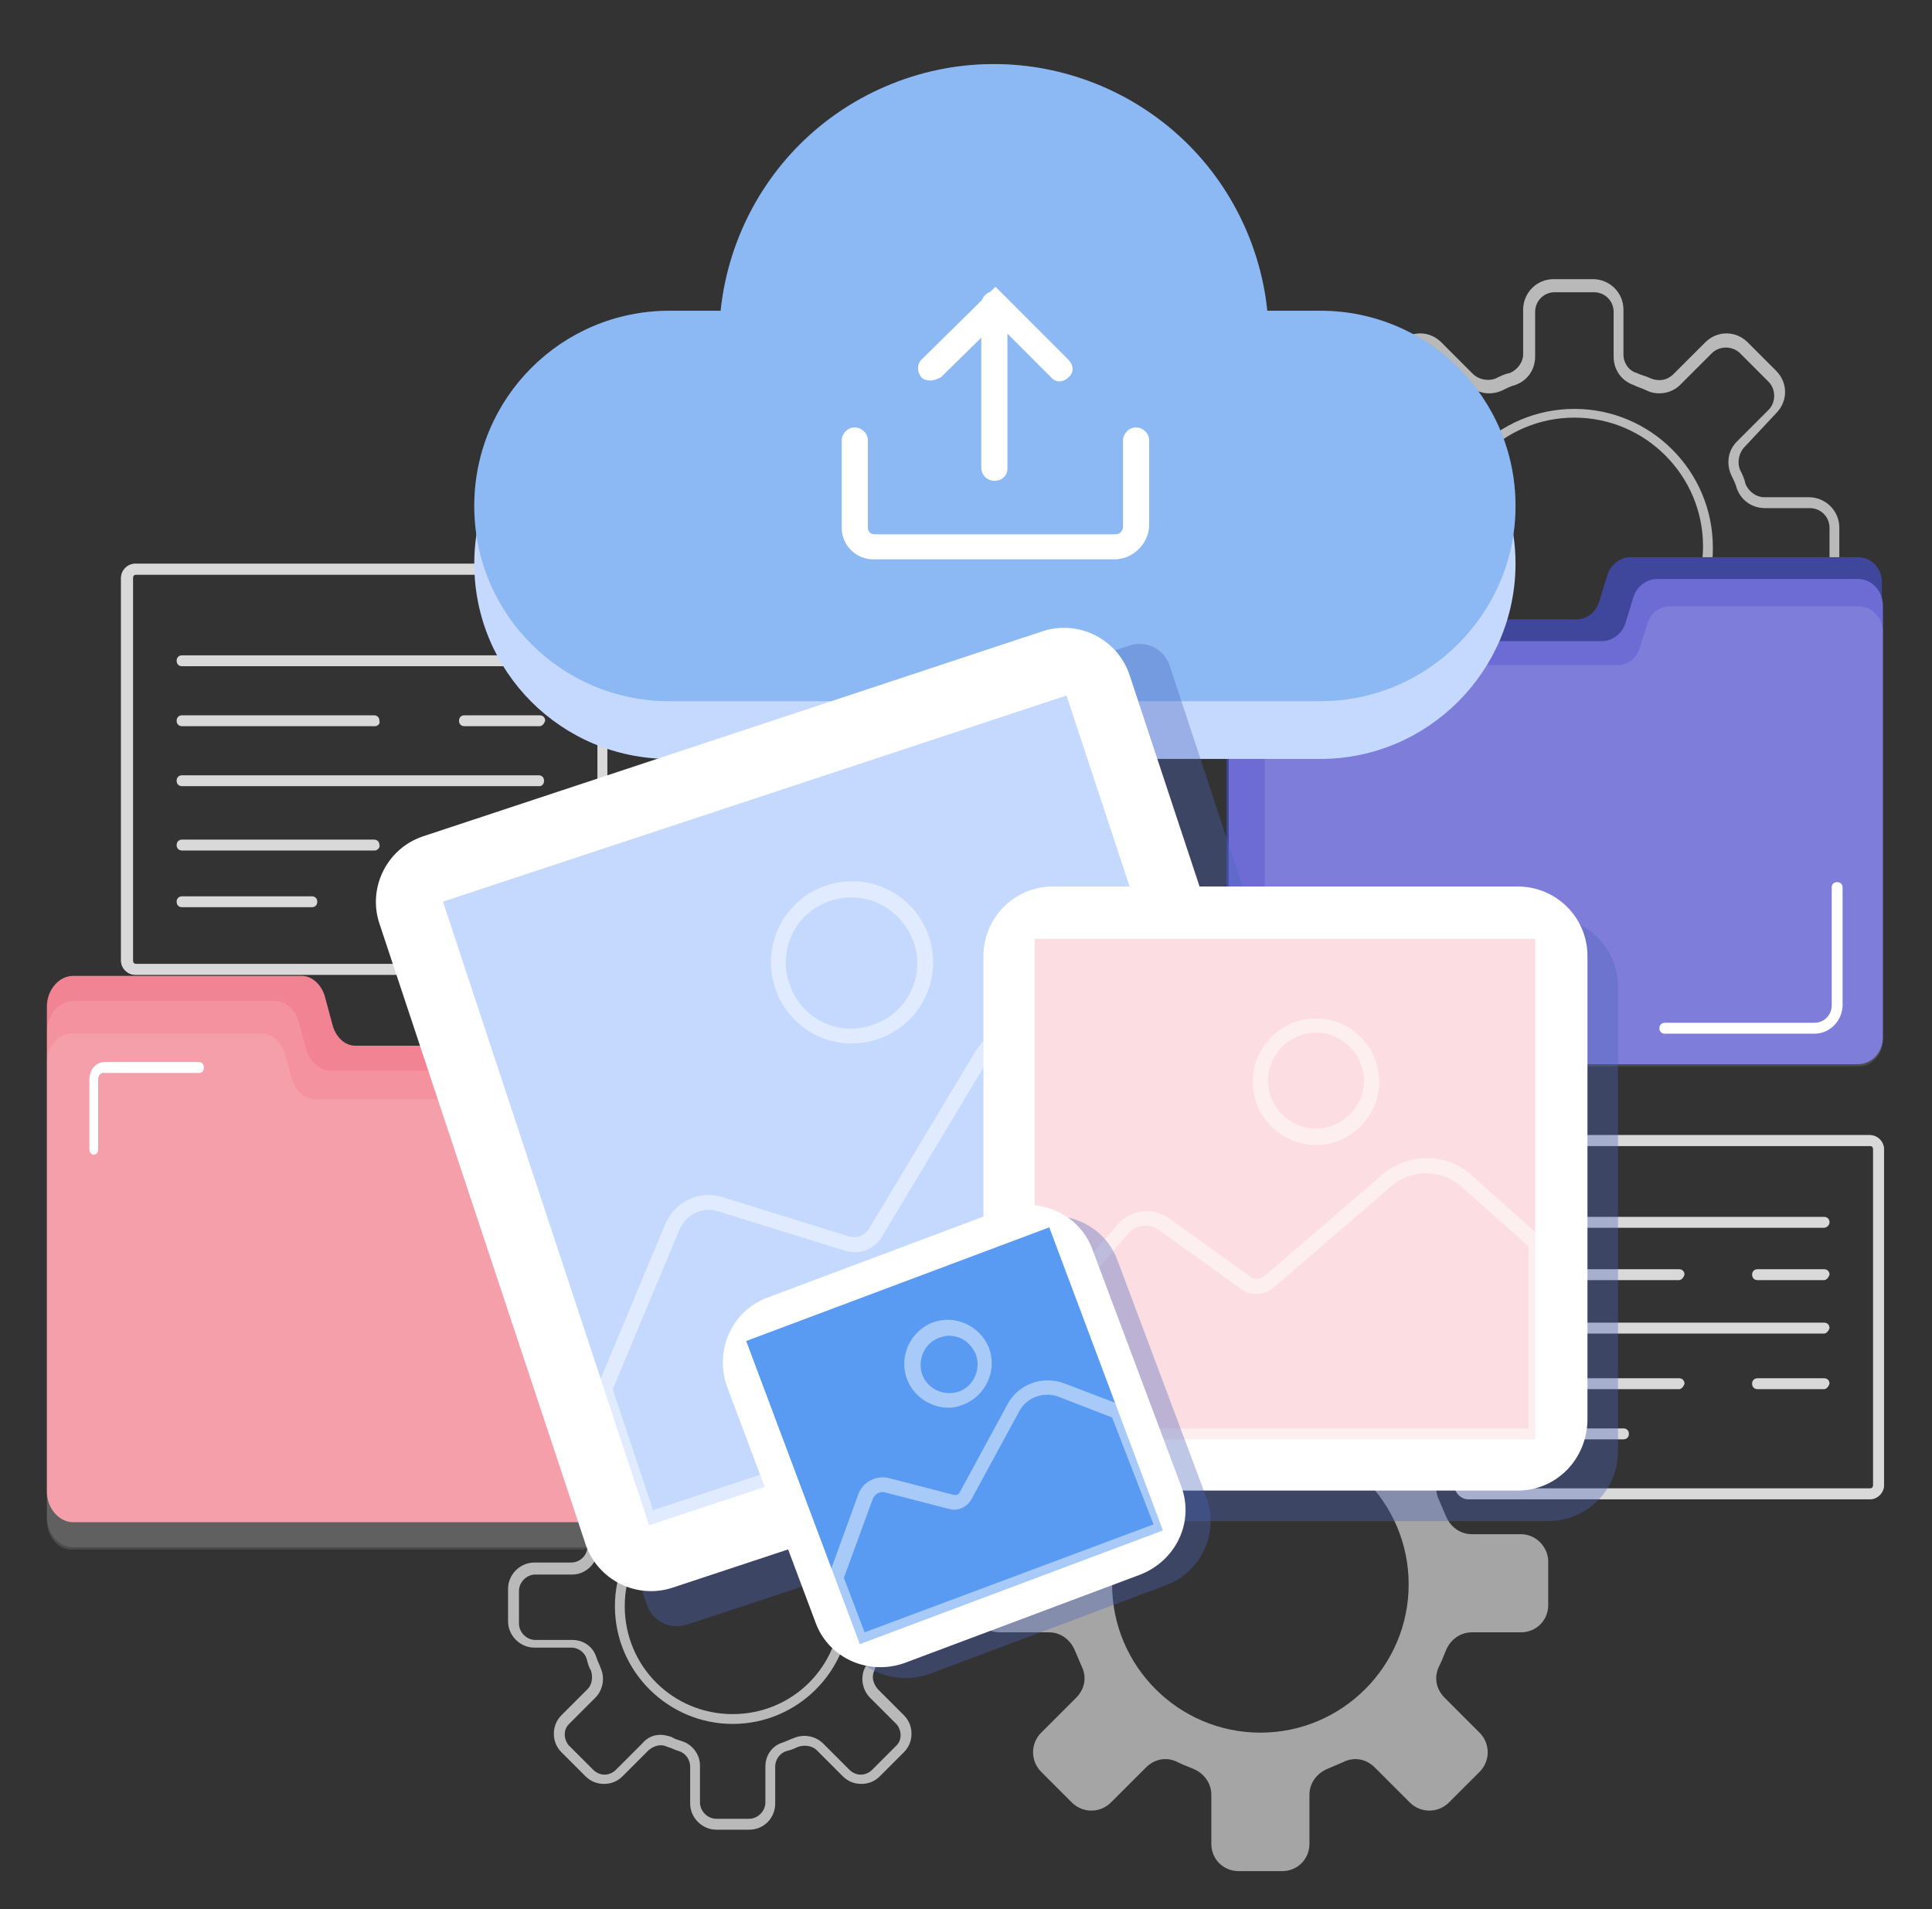 <?xml version="1.0" encoding="utf-8"?>
<!-- Generator: Adobe Illustrator 23.1.0, SVG Export Plug-In . SVG Version: 6.00 Build 0)  -->
<svg version="1.1" id="Capa_1" xmlns="http://www.w3.org/2000/svg" xmlns:xlink="http://www.w3.org/1999/xlink" x="0px" y="0px"
	 viewBox="0 0 177.2 175.1" style="enable-background:new 0 0 177.2 175.1;" xml:space="preserve">
<rect x="0" y="0" width="177.2" height="175.1" fill="#333333" stroke="none"/>
<style type="text/css">
	.st0{opacity:0.66;}
	.st1{fill:#FFFFFF;}
	.st2{opacity:0.84;}
	.st3{opacity:0.81;}
	.st4{opacity:0.66;fill:#FFFFFF;}
	.st5{fill:#3E479B;}
	.st6{fill:#6D6CD4;}
	.st7{opacity:0.12;fill:#FFFFFF;}
	.st8{fill:#F28393;}
	.st9{fill:#C5D9FF;}
	.st10{fill:#599AF2;}
	.st11{opacity:0.35;}
	.st12{fill:#ECF1F7;}
	.st13{opacity:0.36;fill:#4C65BA;}
	.st14{opacity:0.47;fill:#FFFFFF;}
	.st15{opacity:0.39;fill:#F7A9B4;}
</style>
<g>
	<g>
		<g class="st0">
			<g>
				<g>
					<path class="st1" d="M146.2,74.4h-3.6c-1.5,0-2.8-1.2-2.8-2.8v-4.1c0-0.8-0.5-1.5-1.2-1.7c-0.4-0.2-0.9-0.3-1.3-0.5
						c-0.7-0.3-1.5-0.2-2.1,0.4l-2.9,2.9c-0.5,0.5-1.2,0.8-2,0.8c-0.7,0-1.4-0.3-2-0.8l-2.6-2.6c-1.1-1.1-1.1-2.8,0-3.9l2.9-2.9
						c0.5-0.5,0.7-1.4,0.4-2.1c-0.2-0.4-0.4-0.8-0.5-1.3c-0.3-0.7-1-1.2-1.7-1.2h-4.1c-1.5,0-2.8-1.2-2.8-2.8v-3.6
						c0-1.5,1.2-2.8,2.8-2.8h4.1c0.8,0,1.5-0.5,1.7-1.2c0.2-0.4,0.3-0.9,0.5-1.3c0.3-0.7,0.2-1.5-0.4-2.1l-2.9-2.9
						c-1.1-1.1-1.1-2.8,0-3.9l2.6-2.6c1.1-1.1,2.8-1.1,3.9,0l2.9,2.9c0.5,0.5,1.4,0.7,2.1,0.4c0.4-0.2,0.8-0.4,1.3-0.5
						c0.7-0.3,1.2-1,1.2-1.7v-4.1c0-1.5,1.2-2.8,2.8-2.8h3.6c1.5,0,2.8,1.2,2.8,2.8v4.1c0,0.8,0.5,1.5,1.2,1.7
						c0.4,0.2,0.9,0.3,1.3,0.5c0.7,0.3,1.5,0.2,2.1-0.4l2.9-2.9c1.1-1.1,2.8-1.1,3.9,0l2.6,2.6c1.1,1.1,1.1,2.8,0,3.9L160,41
						c-0.5,0.5-0.7,1.4-0.4,2.1c0.2,0.4,0.4,0.8,0.5,1.3c0.3,0.7,1,1.2,1.7,1.2h4.1c1.5,0,2.8,1.2,2.8,2.8v3.6
						c0,1.5-1.2,2.8-2.8,2.8h-4.1c-0.8,0-1.5,0.5-1.7,1.2c-0.2,0.4-0.3,0.9-0.5,1.3c-0.3,0.7-0.2,1.5,0.4,2.1l2.9,2.9
						c1.1,1.1,1.1,2.8,0,3.9l-2.6,2.6c-0.5,0.5-1.2,0.8-2,0.8c-0.7,0-1.4-0.3-2-0.8l-2.9-2.9c-0.5-0.5-1.4-0.7-2.1-0.4
						c-0.4,0.2-0.8,0.4-1.3,0.5c-0.7,0.3-1.2,1-1.2,1.7v4.1C149,73.2,147.7,74.4,146.2,74.4z M136.6,64.3c0.4,0,0.8,0.1,1.2,0.3
						c0.4,0.2,0.8,0.3,1.2,0.5c1.1,0.4,1.8,1.4,1.8,2.6v4.1c0,1,0.8,1.8,1.8,1.8h3.6c1,0,1.8-0.8,1.8-1.8v-4.1
						c0-1.2,0.7-2.2,1.8-2.6c0.4-0.1,0.8-0.3,1.2-0.5c1.1-0.5,2.3-0.3,3.1,0.5l2.9,2.9c0.7,0.7,1.9,0.7,2.6,0l2.6-2.6
						c0.7-0.7,0.7-1.9,0-2.6l-2.9-2.9c-0.8-0.8-1-2.1-0.5-3.1c0.2-0.4,0.3-0.8,0.5-1.2c0.4-1.1,1.4-1.8,2.6-1.8h4.1
						c1,0,1.8-0.8,1.8-1.8v-3.6c0-1-0.8-1.8-1.8-1.8h-4.1c-1.2,0-2.2-0.7-2.6-1.8c-0.1-0.4-0.3-0.8-0.5-1.2
						c-0.5-1.1-0.3-2.3,0.5-3.1l2.9-2.9c0.7-0.7,0.7-1.9,0-2.6l-2.6-2.6c-0.7-0.7-1.9-0.7-2.6,0l-2.9,2.9c-0.8,0.8-2.1,1-3.1,0.5
						c-0.4-0.2-0.8-0.3-1.2-0.5c-1.1-0.4-1.8-1.4-1.8-2.6v-4.1c0-1-0.8-1.8-1.8-1.8h-3.6c-1,0-1.8,0.8-1.8,1.8v4.1
						c0,1.2-0.7,2.2-1.8,2.6c-0.4,0.1-0.8,0.3-1.2,0.5c-1.1,0.5-2.3,0.3-3.1-0.5l-2.9-2.9c-0.7-0.7-1.9-0.7-2.6,0l-2.6,2.6
						c-0.7,0.7-0.7,1.9,0,2.6l2.9,2.9c0.8,0.8,1,2.1,0.5,3.1c-0.2,0.4-0.3,0.8-0.5,1.2c-0.4,1.1-1.4,1.8-2.6,1.8h-4.1
						c-1,0-1.8,0.8-1.8,1.8v3.6c0,1,0.8,1.8,1.8,1.8h4.1c1.2,0,2.2,0.7,2.6,1.8c0.1,0.4,0.3,0.8,0.5,1.2c0.5,1.1,0.3,2.3-0.5,3.1
						l-2.9,2.9c-0.7,0.7-0.7,1.9,0,2.6l2.6,2.6c0.7,0.7,1.9,0.7,2.6,0l2.9-2.9C135.2,64.5,135.9,64.3,136.6,64.3z M144.4,62.9
						c-7,0-12.7-5.7-12.7-12.7c0-7,5.7-12.7,12.7-12.7c7,0,12.7,5.7,12.7,12.7C157.2,57.2,151.4,62.9,144.4,62.9z M144.4,38.3
						c-6.5,0-11.8,5.3-11.8,11.8s5.3,11.8,11.8,11.8c6.5,0,11.8-5.3,11.8-11.8S150.9,38.3,144.4,38.3z"/>
				</g>
				<g class="st2">
					<path class="st1" d="M139.5,140.7H135c-1.1,0-2-0.7-2.4-1.7c-0.2-0.5-0.4-0.9-0.6-1.4c-0.5-1-0.3-2.1,0.5-2.9l3.2-3.2
						c1-1,1-2.6,0-3.6l-2.8-2.8c-1-1-2.6-1-3.6,0l-3.2,3.2c-0.8,0.8-1.9,1-2.9,0.5c-0.4-0.2-0.9-0.4-1.4-0.6c-1-0.4-1.7-1.3-1.7-2.4
						v-4.5c0-1.4-1.1-2.5-2.5-2.5h-4c-1.4,0-2.5,1.1-2.5,2.5v4.5c0,1.1-0.7,2-1.7,2.4c-0.5,0.2-0.9,0.4-1.4,0.6
						c-1,0.5-2.1,0.3-2.9-0.5l-3.2-3.2c-1-1-2.6-1-3.6,0l-2.8,2.8c-1,1-1,2.6,0,3.6l3.2,3.2c0.8,0.8,1,1.9,0.5,2.9
						c-0.2,0.4-0.4,0.9-0.6,1.4c-0.4,1-1.3,1.7-2.4,1.7h-4.5c-1.4,0-2.5,1.1-2.5,2.5v4c0,1.4,1.1,2.5,2.5,2.5h4.5
						c1.1,0,2,0.7,2.4,1.7c0.2,0.5,0.4,0.9,0.6,1.4c0.5,1,0.3,2.1-0.5,2.9l-3.2,3.2c-1,1-1,2.6,0,3.6l2.8,2.8c1,1,2.6,1,3.6,0
						l3.2-3.2c0.8-0.8,1.9-1,2.9-0.5c0.4,0.2,0.9,0.4,1.4,0.6c1,0.4,1.7,1.3,1.7,2.4v4.5c0,1.4,1.1,2.5,2.5,2.5h4
						c1.4,0,2.5-1.1,2.5-2.5v-4.5c0-1.1,0.7-2,1.7-2.4c0.5-0.2,0.9-0.4,1.4-0.6c1-0.5,2.1-0.3,2.9,0.5l3.2,3.2c1,1,2.6,1,3.6,0
						l2.8-2.8c1-1,1-2.6,0-3.6l-3.2-3.2c-0.8-0.8-1-1.9-0.5-2.9c0.2-0.4,0.4-0.9,0.6-1.4c0.4-1,1.3-1.7,2.4-1.7h4.5
						c1.4,0,2.5-1.1,2.5-2.5v-4C142,141.9,140.9,140.7,139.5,140.7z M115.6,158.9c-7.5,0-13.6-6.1-13.6-13.6
						c0-7.5,6.1-13.6,13.6-13.6c7.5,0,13.6,6.1,13.6,13.6C129.2,152.8,123.1,158.9,115.6,158.9z"/>
				</g>
				<g>
					<path class="st1" d="M68.7,167.8h-3c-1.3,0-2.4-1.1-2.4-2.4V162c0-0.6-0.4-1.2-1-1.4c-0.4-0.1-0.7-0.3-1.1-0.4
						c-0.6-0.3-1.2-0.1-1.7,0.3l-2.4,2.4c-0.5,0.5-1.1,0.7-1.7,0.7c-0.6,0-1.2-0.2-1.7-0.7l-2.2-2.2c-0.5-0.5-0.7-1.1-0.7-1.7
						c0-0.6,0.2-1.2,0.7-1.7l2.4-2.4c0.4-0.4,0.5-1.1,0.3-1.7c-0.2-0.3-0.3-0.7-0.4-1.1c-0.2-0.6-0.8-1-1.4-1h-3.4
						c-1.3,0-2.4-1.1-2.4-2.4v-3c0-1.3,1.1-2.4,2.4-2.4h3.4c0.6,0,1.2-0.4,1.4-1c0.1-0.4,0.3-0.7,0.4-1.1c0.3-0.6,0.1-1.2-0.3-1.7
						l-2.4-2.4c-0.5-0.5-0.7-1.1-0.7-1.7c0-0.6,0.2-1.2,0.7-1.7l2.2-2.2c0.9-0.9,2.5-0.9,3.4,0l2.4,2.4c0.4,0.4,1.1,0.5,1.7,0.3
						c0.3-0.2,0.7-0.3,1.1-0.4c0.6-0.2,1-0.8,1-1.4v-3.4c0-1.3,1.1-2.4,2.4-2.4h3c1.3,0,2.4,1.1,2.4,2.4v3.4c0,0.6,0.4,1.2,1,1.4
						c0.4,0.1,0.7,0.3,1.1,0.4c0.6,0.3,1.2,0.1,1.7-0.3l2.4-2.4c0.9-0.9,2.5-0.9,3.4,0l2.2,2.2c0.5,0.5,0.7,1.1,0.7,1.7
						c0,0.6-0.2,1.2-0.7,1.7l-2.4,2.4c-0.4,0.4-0.5,1.1-0.3,1.7c0.2,0.3,0.3,0.7,0.4,1.1c0.2,0.6,0.8,1,1.4,1h3.4
						c1.3,0,2.4,1.1,2.4,2.4v3c0,1.3-1.1,2.4-2.4,2.4h-3.4c-0.6,0-1.2,0.4-1.4,1c-0.1,0.4-0.3,0.7-0.4,1.1c-0.3,0.6-0.1,1.2,0.3,1.7
						l2.4,2.4c0.5,0.5,0.7,1.1,0.7,1.7c0,0.6-0.2,1.2-0.7,1.7l-2.2,2.2c-0.5,0.5-1.1,0.7-1.7,0.7s-1.2-0.2-1.7-0.7l-2.4-2.4
						c-0.4-0.4-1.1-0.5-1.7-0.3c-0.4,0.2-0.7,0.3-1.1,0.4c-0.6,0.2-1,0.8-1,1.4v3.4C71.1,166.7,70.1,167.8,68.7,167.8z M60.6,159.1
						c0.3,0,0.7,0.1,1,0.2c0.3,0.2,0.7,0.3,1,0.4c0.9,0.3,1.6,1.2,1.6,2.2v3.4c0,0.8,0.7,1.5,1.5,1.5h3c0.8,0,1.5-0.7,1.5-1.5V162
						c0-1,0.6-1.9,1.6-2.2c0.3-0.1,0.7-0.3,1-0.4c0.9-0.4,2-0.2,2.7,0.5l2.4,2.4c0.6,0.6,1.5,0.6,2.1,0l2.2-2.2
						c0.3-0.3,0.4-0.6,0.4-1s-0.2-0.8-0.4-1l-2.4-2.4c-0.7-0.7-0.9-1.8-0.5-2.7c0.2-0.3,0.3-0.7,0.4-1c0.3-0.9,1.2-1.6,2.2-1.6h3.4
						c0.8,0,1.5-0.7,1.5-1.5v-3c0-0.8-0.7-1.5-1.5-1.5h-3.4c-1,0-1.9-0.6-2.2-1.6c-0.1-0.3-0.3-0.7-0.4-1c-0.4-0.9-0.2-2,0.5-2.7
						l2.4-2.4c0.3-0.3,0.4-0.6,0.4-1s-0.2-0.8-0.4-1l-2.2-2.2c-0.6-0.6-1.5-0.6-2.1,0l-2.4,2.4c-0.7,0.7-1.8,0.9-2.7,0.5
						c-0.3-0.1-0.7-0.3-1-0.4c-0.9-0.3-1.6-1.2-1.6-2.2v-3.4c0-0.8-0.7-1.5-1.5-1.5h-3c-0.8,0-1.5,0.7-1.5,1.5v3.4
						c0,1-0.6,1.9-1.6,2.2c-0.3,0.1-0.7,0.3-1,0.4c-0.9,0.4-2,0.2-2.7-0.5l-2.4-2.4c-0.6-0.6-1.5-0.6-2.1,0l-2.2,2.2
						c-0.3,0.3-0.4,0.6-0.4,1s0.2,0.8,0.4,1l2.4,2.4c0.7,0.7,0.9,1.8,0.5,2.7c-0.2,0.3-0.3,0.7-0.4,1c-0.3,0.9-1.2,1.6-2.2,1.6h-3.4
						c-0.8,0-1.5,0.7-1.5,1.5v3c0,0.8,0.7,1.5,1.5,1.5h3.4c1,0,1.9,0.6,2.2,1.6c0.1,0.3,0.3,0.7,0.4,1c0.4,0.9,0.2,2-0.5,2.7
						l-2.4,2.4c-0.3,0.3-0.4,0.6-0.4,1s0.2,0.8,0.4,1l2.2,2.2c0.6,0.6,1.5,0.6,2.1,0l2.4-2.4C59.4,159.3,60,159.1,60.6,159.1z
						 M67.2,158.1c-5.9,0-10.8-4.8-10.8-10.8c0-5.9,4.8-10.8,10.8-10.8c5.9,0,10.8,4.8,10.8,10.8C78,153.2,73.2,158.1,67.2,158.1z
						 M67.2,137.4c-5.4,0-9.9,4.4-9.9,9.9s4.4,9.9,9.9,9.9s9.9-4.4,9.9-9.9S72.7,137.4,67.2,137.4z"/>
				</g>
			</g>
		</g>
		<g>
			<g class="st3">
				<path class="st1" d="M167.3,117.4h-6.1c-0.3,0-0.5-0.2-0.5-0.5c0-0.3,0.2-0.5,0.5-0.5h6.1c0.3,0,0.5,0.2,0.5,0.5
					C167.7,117.2,167.5,117.4,167.3,117.4z"/>
				<path class="st1" d="M167.3,127.4h-6.1c-0.3,0-0.5-0.2-0.5-0.5c0-0.3,0.2-0.5,0.5-0.5h6.1c0.3,0,0.5,0.2,0.5,0.5
					C167.7,127.2,167.5,127.4,167.3,127.4z"/>
				<g>
					<g>
						<g>
							<path class="st1" d="M171.5,137.5h-36.8c-0.7,0-1.3-0.6-1.3-1.3v-30.8c0-0.7,0.6-1.3,1.3-1.3h36.8c0.7,0,1.3,0.6,1.3,1.3
								v30.8C172.8,136.9,172.2,137.5,171.5,137.5z M134.7,105.1c-0.2,0-0.3,0.1-0.3,0.3v30.8c0,0.2,0.1,0.3,0.3,0.3h36.8
								c0.2,0,0.3-0.1,0.3-0.3v-30.8c0-0.2-0.1-0.3-0.3-0.3H134.7z"/>
							<path class="st4" d="M171.5,137.5h-36.8c-0.7,0-1.3-0.6-1.3-1.3v-30.8c0-0.7,0.6-1.3,1.3-1.3h36.8c0.7,0,1.3,0.6,1.3,1.3
								v30.8C172.8,136.9,172.2,137.5,171.5,137.5z M134.7,105.1c-0.2,0-0.3,0.1-0.3,0.3v30.8c0,0.2,0.1,0.3,0.3,0.3h36.8
								c0.2,0,0.3-0.1,0.3-0.3v-30.8c0-0.2-0.1-0.3-0.3-0.3H134.7z"/>
						</g>
					</g>
					<path class="st1" d="M167.3,112.6h-28.8c-0.3,0-0.5-0.2-0.5-0.5s0.2-0.5,0.5-0.5h28.8c0.3,0,0.5,0.2,0.5,0.5
						S167.5,112.6,167.3,112.6z"/>
					<path class="st1" d="M167.3,122.3h-28.8c-0.3,0-0.5-0.2-0.5-0.5c0-0.3,0.2-0.5,0.5-0.5h28.8c0.3,0,0.5,0.2,0.5,0.5
						C167.7,122.1,167.5,122.3,167.3,122.3z"/>
					<path class="st1" d="M154,117.4h-15.6c-0.3,0-0.5-0.2-0.5-0.5c0-0.3,0.2-0.5,0.5-0.5H154c0.3,0,0.5,0.2,0.5,0.5
						C154.4,117.2,154.2,117.4,154,117.4z"/>
					<path class="st1" d="M154,127.4h-15.6c-0.3,0-0.5-0.2-0.5-0.5c0-0.3,0.2-0.5,0.5-0.5H154c0.3,0,0.5,0.2,0.5,0.5
						C154.4,127.2,154.2,127.4,154,127.4z"/>
					<path class="st1" d="M148.9,132h-10.5c-0.3,0-0.5-0.2-0.5-0.5c0-0.3,0.2-0.5,0.5-0.5h10.5c0.3,0,0.5,0.2,0.5,0.5
						C149.4,131.8,149.2,132,148.9,132z"/>
				</g>
			</g>
			<g class="st3">
				<path class="st1" d="M49.5,66.6h-6.9c-0.3,0-0.5-0.2-0.5-0.5c0-0.3,0.2-0.5,0.5-0.5h6.9c0.3,0,0.5,0.2,0.5,0.5
					C49.9,66.4,49.7,66.6,49.5,66.6z"/>
				<path class="st1" d="M49.5,78h-6.9c-0.3,0-0.5-0.2-0.5-0.5c0-0.3,0.2-0.5,0.5-0.5h6.9c0.3,0,0.5,0.2,0.5,0.5
					C49.9,77.7,49.7,78,49.5,78z"/>
				<g>
					<g>
						<g>
							<path class="st1" d="M54.4,89.4h-42c-0.7,0-1.3-0.6-1.3-1.3V53c0-0.7,0.6-1.3,1.3-1.3h42c0.7,0,1.3,0.6,1.3,1.3v35.1
								C55.7,88.8,55.1,89.4,54.4,89.4z M12.5,52.7c-0.2,0-0.3,0.1-0.3,0.3v35.1c0,0.2,0.1,0.3,0.3,0.3h42c0.2,0,0.3-0.1,0.3-0.3V53
								c0-0.2-0.1-0.3-0.3-0.3H12.5z"/>
							<path class="st4" d="M54.4,89.4h-42c-0.7,0-1.3-0.6-1.3-1.3V53c0-0.7,0.6-1.3,1.3-1.3h42c0.7,0,1.3,0.6,1.3,1.3v35.1
								C55.7,88.8,55.1,89.4,54.4,89.4z M12.5,52.7c-0.2,0-0.3,0.1-0.3,0.3v35.1c0,0.2,0.1,0.3,0.3,0.3h42c0.2,0,0.3-0.1,0.3-0.3V53
								c0-0.2-0.1-0.3-0.3-0.3H12.5z"/>
						</g>
					</g>
					<path class="st1" d="M49.5,61.1H16.7c-0.3,0-0.5-0.2-0.5-0.5c0-0.3,0.2-0.5,0.5-0.5h32.7c0.3,0,0.5,0.2,0.5,0.5
						C49.9,60.9,49.7,61.1,49.5,61.1z"/>
					<path class="st1" d="M49.5,72.1H16.7c-0.3,0-0.5-0.2-0.5-0.5c0-0.3,0.2-0.5,0.5-0.5h32.7c0.3,0,0.5,0.2,0.5,0.5
						C49.9,71.9,49.7,72.1,49.5,72.1z"/>
					<path class="st1" d="M34.4,66.6H16.7c-0.3,0-0.5-0.2-0.5-0.5c0-0.3,0.2-0.5,0.5-0.5h17.6c0.3,0,0.5,0.2,0.5,0.5
						C34.9,66.4,34.6,66.6,34.4,66.6z"/>
					<path class="st1" d="M34.4,78H16.7c-0.3,0-0.5-0.2-0.5-0.5c0-0.3,0.2-0.5,0.5-0.5h17.6c0.3,0,0.5,0.2,0.5,0.5
						C34.9,77.7,34.6,78,34.4,78z"/>
					<path class="st1" d="M28.6,83.2H16.7c-0.3,0-0.5-0.2-0.5-0.5c0-0.3,0.2-0.5,0.5-0.5h11.9c0.3,0,0.5,0.2,0.5,0.5
						C29.1,83,28.9,83.2,28.6,83.2z"/>
				</g>
			</g>
		</g>
	</g>
	<g>
		<g>
			<g>
				<path class="st5" d="M170.4,51.1h-3.7H152h-2.5c-0.9,0-1.8,0.7-2.1,1.7l-0.7,2.3c-0.3,1-1.1,1.7-2.1,1.7h-29.9
					c-1.2,0-2.2,1.1-2.2,2.5l0,0v33.8c0,1.4,1,2.5,2.2,2.5h0.1h51.8h3.7c1.3,0,2.3-1.1,2.3-2.5V62v-5.2v-3.2
					C172.7,52.2,171.7,51.1,170.4,51.1z"/>
				<path class="st6" d="M149.1,57.1l0.7-2.3c0.3-1,1.2-1.7,2.2-1.7h18.4c1.3,0,2.3,1.1,2.3,2.5v3.2V64v31.1c0,1.4-1,2.5-2.3,2.5
					H115c-1.3,0-2.3-1.1-2.3-2.5V61.3c0-1.4,1-2.5,2.3-2.5h31.9C147.9,58.8,148.8,58.1,149.1,57.1z"/>
				<path class="st7" d="M150.4,59.4l0.7-2.2c0.3-1,1.1-1.6,2.1-1.6h17.3c1.2,0,2.2,1.1,2.2,2.4v3V66v29.4c0,1.3-1,2.4-2.2,2.4
					h-52.3c-1.2,0-2.2-1.1-2.2-2.4V63.4c0-1.3,1-2.4,2.2-2.4h30.1C149.3,61,150.1,60.4,150.4,59.4z"/>
			</g>
			<path class="st1" d="M166.4,94.8h-13.7c-0.3,0-0.5-0.2-0.5-0.5c0-0.3,0.2-0.5,0.5-0.5h13.7c0.9,0,1.6-0.7,1.6-1.6V81.4
				c0-0.3,0.2-0.5,0.5-0.5s0.5,0.2,0.5,0.5v10.9C168.9,93.7,167.8,94.8,166.4,94.8z"/>
		</g>
		<g>
			<g>
				<g>
					<path class="st8" d="M6.7,89.5h3.7h14.8h2.5c0.9,0,1.8,0.8,2.1,1.9l0.7,2.6c0.3,1.1,1.1,1.9,2.1,1.9h30.1
						c1.2,0,2.2,1.3,2.2,2.8v0v38.1c0,1.6-1,2.8-2.2,2.8h-0.1H10.4H6.7c-1.3,0-2.4-1.3-2.4-2.8v-35v-5.9v-3.6
						C4.3,90.8,5.4,89.5,6.7,89.5z"/>
					<path class="st7" d="M28.1,96.3l-0.7-2.6c-0.3-1.1-1.2-1.9-2.2-1.9H6.7c-1.3,0-2.4,1.3-2.4,2.8v3.6v5.9v35
						c0,1.6,1.1,2.8,2.4,2.8h55.8c1.3,0,2.4-1.3,2.4-2.8v-38.1c0-1.6-1.1-2.8-2.4-2.8H30.4C29.4,98.2,28.5,97.5,28.1,96.3z"/>
					<path class="st7" d="M26.8,99l-0.7-2.4c-0.3-1.1-1.2-1.8-2.1-1.8H6.5c-1.2,0-2.2,1.2-2.2,2.7v3.4v5.5v33c0,1.5,1,2.7,2.2,2.7
						h52.6c1.2,0,2.2-1.2,2.2-2.7v-35.9c0-1.5-1-2.7-2.2-2.7H28.9C27.9,100.8,27.1,100,26.8,99z"/>
				</g>
			</g>
			<path class="st1" d="M8.6,105.9c-0.2,0-0.4-0.2-0.4-0.5V99c0-0.9,0.6-1.6,1.4-1.6h8.7c0.2,0,0.4,0.2,0.4,0.5
				c0,0.3-0.2,0.5-0.4,0.5H9.6C9.3,98.3,9,98.6,9,99v6.4C9,105.7,8.8,105.9,8.6,105.9z"/>
		</g>
	</g>
	<g>
		<g>
			<g>
				<g>
					<path class="st9" d="M121.1,69.6H61.4c-9.9,0-17.9-8-17.9-17.9v0c0-9.9,8-17.9,17.9-17.9h59.7c9.9,0,17.9,8,17.9,17.9v0
						C139,61.5,131,69.6,121.1,69.6z"/>
					<circle class="st10" cx="91.2" cy="36.4" r="25.2"/>
				</g>
			</g>
			<g>
				<path class="st10" d="M121.1,64.3H61.4c-9.9,0-17.9-8-17.9-17.9v0c0-9.9,8-17.9,17.9-17.9h59.7c9.9,0,17.9,8,17.9,17.9v0
					C139,56.2,131,64.3,121.1,64.3z"/>
				
					<ellipse transform="matrix(0.918 -0.396 0.396 0.918 -4.873 38.643)" class="st10" cx="91.2" cy="31.1" rx="25.2" ry="25.2"/>
			</g>
			<g class="st11">
				<g>
					<path class="st12" d="M121.1,64.3H61.4c-9.9,0-17.9-8-17.9-17.9v0c0-9.9,8-17.9,17.9-17.9h59.7c9.9,0,17.9,8,17.9,17.9v0
						C139,56.2,131,64.3,121.1,64.3z"/>
					
						<ellipse transform="matrix(0.918 -0.396 0.396 0.918 -4.873 38.643)" class="st12" cx="91.2" cy="31.1" rx="25.2" ry="25.2"/>
				</g>
			</g>
			<g>
				<g>
					<path class="st1" d="M85.3,34.9c-0.3,0-0.6-0.1-0.8-0.3c-0.4-0.5-0.4-1.2,0-1.6l6.8-6.7l6.7,6.7c0.5,0.5,0.5,1.2,0,1.6
						c-0.5,0.5-1.2,0.5-1.6,0l-5-5l-5.1,5C85.9,34.8,85.6,34.9,85.3,34.9z"/>
					<path class="st1" d="M91.2,44.1c-0.6,0-1.2-0.5-1.2-1.2V27.9c0-0.6,0.5-1.2,1.2-1.2c0.6,0,1.2,0.5,1.2,1.2V43
						C92.4,43.6,91.9,44.1,91.2,44.1z"/>
				</g>
				<path class="st1" d="M102.2,51.3H80.1c-1.6,0-2.9-1.3-2.9-2.9v-8c0-0.6,0.5-1.2,1.2-1.2c0.6,0,1.2,0.5,1.2,1.2v8
					c0,0.3,0.2,0.6,0.6,0.6h22.1c0.4,0,0.7-0.3,0.7-0.7v-7.9c0-0.6,0.5-1.2,1.2-1.2c0.6,0,1.2,0.5,1.2,1.2v7.9
					C105.3,49.9,103.9,51.3,102.2,51.3z"/>
			</g>
		</g>
		<g>
			<path class="st13" d="M126.3,128.1L63,149c-1.5,0.5-3.2-0.3-3.7-1.9L38.4,83.8c-0.5-1.5,0.3-3.2,1.9-3.7l63.3-20.9
				c1.5-0.5,3.2,0.3,3.7,1.9l20.9,63.3C128.7,125.9,127.9,127.6,126.3,128.1z"/>
			<path class="st1" d="M118.5,126.8l-56.8,18.8c-3.3,1.1-6.9-0.7-8-4L34.8,84.7c-1.1-3.3,0.7-6.9,4-8l56.8-18.8
				c3.3-1.1,6.9,0.7,8,4l18.8,56.8C123.6,122.1,121.8,125.7,118.5,126.8z"/>
			<g>
				
					<rect x="48.5" y="71.7" transform="matrix(0.95 -0.314 0.314 0.95 -27.961 29.801)" class="st9" width="60.2" height="60.2"/>
				<path class="st14" d="M59,140.3l-4.3-12.9l6.3-15.1c0.9-2.1,3.1-3.2,5.3-2.5l11.6,3.6c0.7,0.2,1.4-0.1,1.8-0.7l9.6-16
					c2-3.4,6.3-4.8,10-3.2l10.6,4.6l0.1,0.3l7.5,22.7l-0.7,0.2L59,140.3z M56.2,127.4l3.7,11.1l55.9-18.5l-7-21l-10-4.3
					c-3-1.3-6.6-0.2-8.3,2.7l-9.6,16c-0.7,1.2-2.1,1.7-3.4,1.3l-11.6-3.6c-1.5-0.5-3,0.3-3.6,1.7L56.2,127.4z"/>
				<path class="st14" d="M78.1,95.7c-3.1,0-6-2-7-5.1c-1.3-3.9,0.8-8.1,4.7-9.4c3.9-1.3,8.1,0.8,9.4,4.7c1.3,3.9-0.8,8.1-4.7,9.4
					C79.6,95.6,78.8,95.7,78.1,95.7z M78.1,82.3c-0.6,0-1.3,0.1-1.9,0.3c-3.2,1-4.9,4.5-3.8,7.6c1,3.2,4.5,4.9,7.6,3.8
					c3.2-1,4.9-4.5,3.8-7.6C82.9,83.9,80.6,82.3,78.1,82.3z"/>
			</g>
		</g>
		<g>
			<path class="st13" d="M142,139.5H99.4c-3.5,0-6.4-2.8-6.4-6.4V90.5c0-3.5,2.8-6.4,6.4-6.4H142c3.5,0,6.4,2.8,6.4,6.4v42.6
				C148.4,136.7,145.5,139.5,142,139.5z"/>
			<path class="st1" d="M139.2,136.7H96.6c-3.5,0-6.4-2.8-6.4-6.4V87.7c0-3.5,2.8-6.4,6.4-6.4h42.6c3.5,0,6.4,2.8,6.4,6.4v42.6
				C145.5,133.9,142.7,136.7,139.2,136.7z"/>
			<g>
				<rect x="94.9" y="86.1" class="st15" width="45.9" height="45.9"/>
				<path class="st14" d="M141.6,132.4H94.3v-10.6l8.2-9.5c1.2-1.4,3.2-1.6,4.7-0.6l7.5,5.4c0.4,0.3,0.9,0.2,1.3-0.1l10.8-9.3
					c2.4-2,5.9-2,8.2,0.1l6.6,5.9V132.4z M95.7,131h44.5v-16.7l-6.2-5.5c-1.8-1.6-4.6-1.6-6.4,0l-10.8,9.3c-0.8,0.7-2.1,0.8-3,0.1
					l-7.5-5.4c-0.9-0.6-2.1-0.5-2.8,0.3l-7.8,9.1V131z"/>
				<path class="st14" d="M120.7,105c-3.2,0-5.8-2.6-5.8-5.8c0-3.2,2.6-5.8,5.8-5.8c3.2,0,5.8,2.6,5.8,5.8
					C126.5,102.4,123.9,105,120.7,105z M120.7,94.7c-2.4,0-4.4,2-4.4,4.4s2,4.4,4.4,4.4s4.4-2,4.4-4.4S123.1,94.7,120.7,94.7z"/>
			</g>
		</g>
		<g>
			<path class="st13" d="M106.9,145.4l-21.6,8.1c-3.3,1.2-7-0.4-8.2-3.7l-8.1-21.6c-1.2-3.3,0.4-7,3.7-8.2l21.6-8.1
				c3.3-1.2,7,0.4,8.2,3.7l8.1,21.6C111.9,140.5,110.2,144.2,106.9,145.4z"/>
			<path class="st1" d="M104.6,144.4L83,152.5c-3.3,1.2-7-0.4-8.2-3.7l-8.1-21.6c-1.2-3.3,0.4-7,3.7-8.2l21.6-8.1
				c3.3-1.2,7,0.4,8.2,3.7l8.1,21.6C109.6,139.5,107.9,143.1,104.6,144.4z"/>
			<g>
				
					<rect x="72.7" y="116.9" transform="matrix(0.936 -0.351 0.351 0.936 -40.641 39.083)" class="st10" width="29.7" height="29.7"/>
				<path class="st14" d="M78.4,151.5l-2.5-6.7l2.8-7.7c0.4-1.2,1.7-1.9,3-1.5l5.8,1.5c0.2,0,0.4,0,0.5-0.2l4.4-8.1
					c1-1.9,3.3-2.7,5.3-1.9l5.5,2.1l4.4,11.6L78.4,151.5z M77.4,144.7l1.9,5l26.5-9.9L102,130l-4.9-1.9c-1.3-0.5-2.9,0-3.6,1.3
					l-4.4,8.1c-0.4,0.7-1.2,1.1-2,0.9l-5.8-1.5c-0.6-0.2-1.1,0.1-1.3,0.7L77.4,144.7z"/>
				<path class="st14" d="M87,129.1c-1.6,0-3.2-1-3.8-2.6c-0.8-2.1,0.3-4.4,2.3-5.2c2.1-0.8,4.4,0.3,5.2,2.3l0,0
					c0.8,2.1-0.3,4.4-2.3,5.2C87.9,129,87.5,129.1,87,129.1z M87,122.5c-0.3,0-0.6,0.1-0.9,0.2c-1.3,0.5-2,2-1.5,3.4
					c0.5,1.3,2,2,3.4,1.5c1.3-0.5,2-2,1.5-3.4C89,123.1,88.1,122.5,87,122.5z"/>
			</g>
		</g>
	</g>
</g>
</svg>
